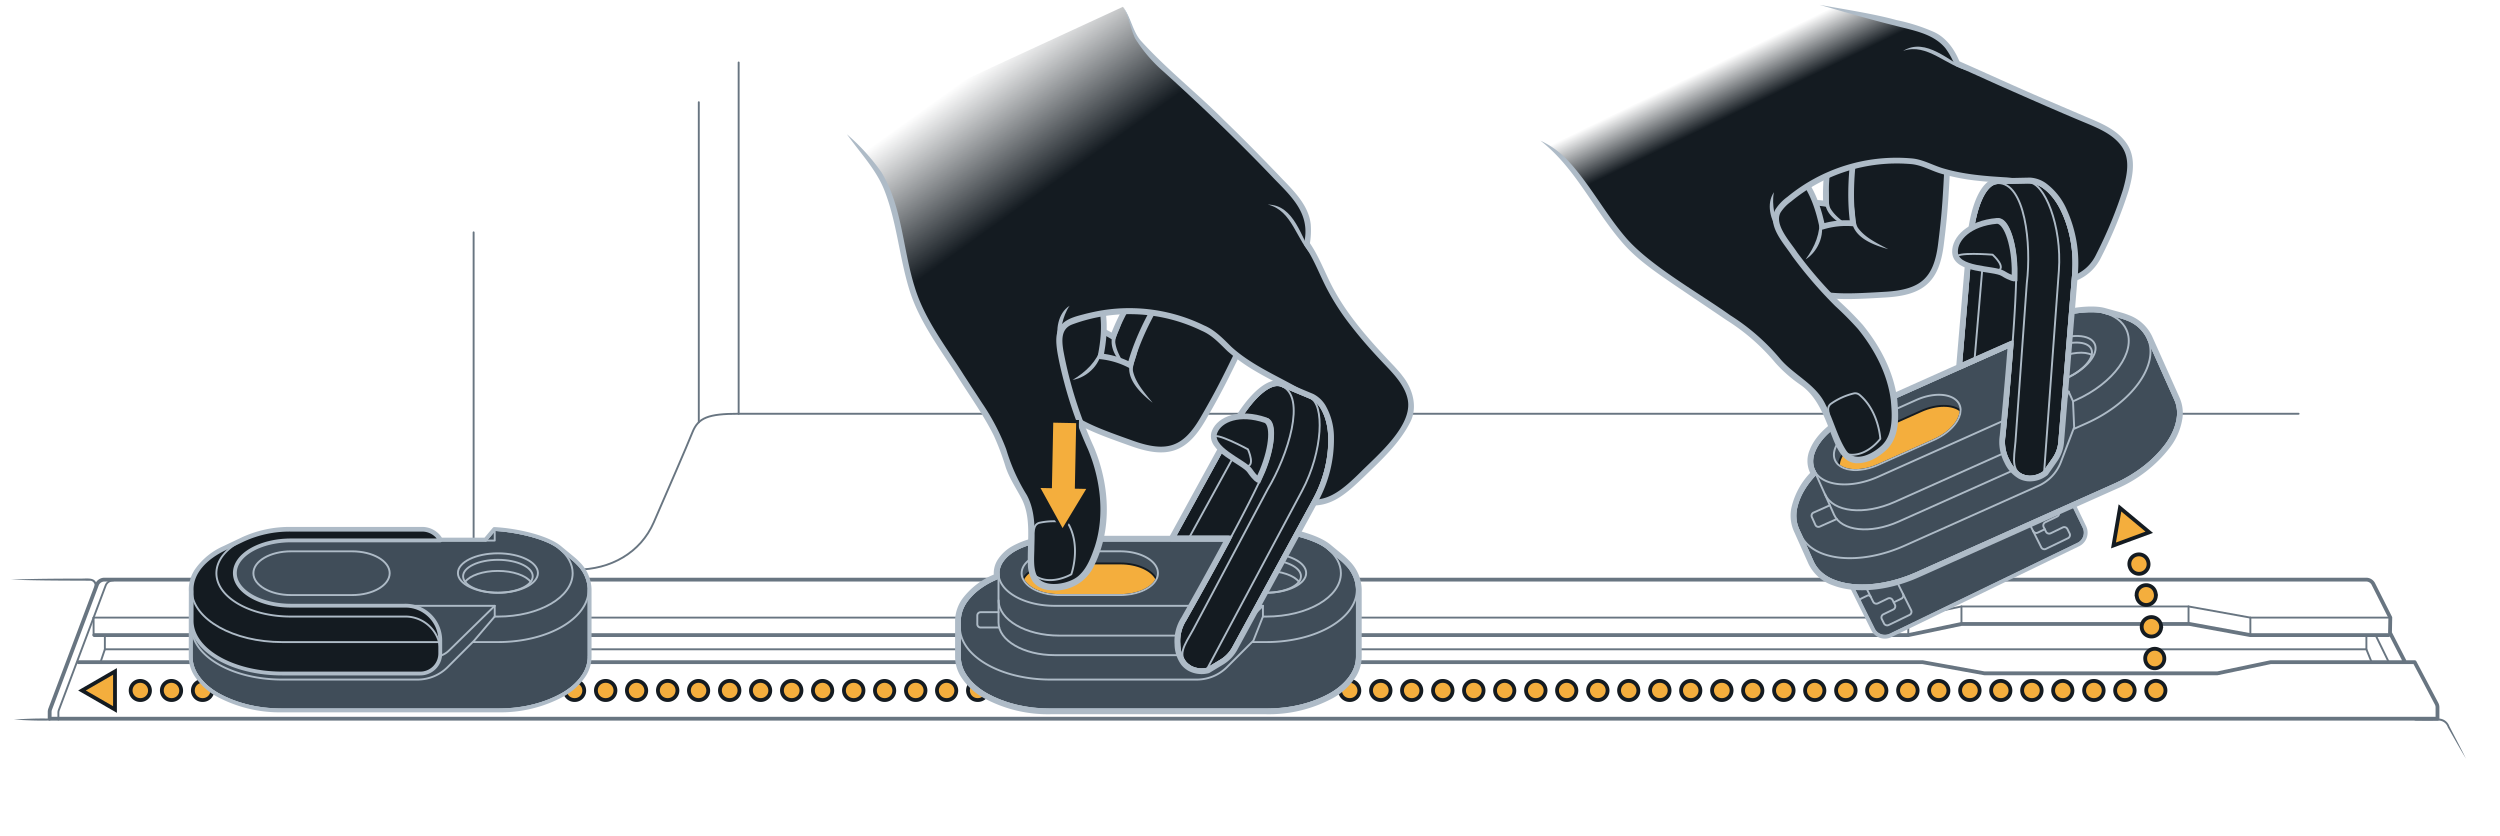 <svg xmlns="http://www.w3.org/2000/svg" xmlns:xlink="http://www.w3.org/1999/xlink" width="654" height="218.596" viewBox="0 0 654 218.596"><defs><linearGradient id="aad04baa-617d-4470-9511-275d796dbc9c" x1="248.807" y1="23.44" x2="269.501" y2="52.316" gradientUnits="userSpaceOnUse"><stop offset="0" stop-color="#141b21" stop-opacity="0"/><stop offset="1" stop-color="#141b21"/></linearGradient><linearGradient id="b46728bc-d5bf-4eaa-9a04-06c975ee17d5" x1="465.389" y1="8.748" x2="471.404" y2="21.04" xlink:href="#aad04baa-617d-4470-9511-275d796dbc9c"/></defs><g id="a4a50147-9dde-4eb8-baa9-edd3f9e04827" data-name="below"><path d="M20.534,173.227H502.967l16.166,2.916h60.939l13.913-2.916h37.692l5.727,10.846a2.114,2.114,0,0,1,.243.982v2.954H12.992v-1.762a2.107,2.107,0,0,1,.134-.741l12.223-32.514a2.1,2.1,0,0,1,1.969-1.363H619a2.1,2.1,0,0,1,1.86,1.122l4.444,8.815-.079,3.97,3.909,7.612" style="fill:none;stroke:#687581;stroke-linecap:round;stroke-linejoin:round"/><path d="M29.6,151.83a2.1,2.1,0,0,0-1.969,1.364L15.409,185.708a2.1,2.1,0,0,0-.135.74v1.762" style="fill:none;stroke:#687581;stroke-linecap:round;stroke-linejoin:round;stroke-width:0.5px"/><polyline points="625.308 161.566 588.695 161.566 572.521 158.65 513.118 158.65 499.206 161.566 24.485 161.566" style="fill:none;stroke:#687581;stroke-linecap:round;stroke-linejoin:round;stroke-width:0.5px"/><polyline points="624.845 166.143 588.672 166.143 572.749 163.227 513.118 163.227 499.206 166.143 24.682 166.143" style="fill:none;stroke:#687581;stroke-linecap:round;stroke-linejoin:round"/><line x1="621.442" y1="166.143" x2="624.91" y2="173.227" style="fill:none;stroke:#687581;stroke-linecap:round;stroke-linejoin:round;stroke-width:0.5px"/><line x1="24.485" y1="161.566" x2="24.485" y2="166.143" style="fill:none;stroke:#687581;stroke-linecap:round;stroke-linejoin:round;stroke-width:0.5px"/><line x1="26.293" y1="173.227" x2="27.433" y2="169.862" style="fill:none;stroke:#687581;stroke-linecap:round;stroke-linejoin:round;stroke-width:0.5px"/><line x1="499.206" y1="161.566" x2="499.206" y2="166.143" style="fill:none;stroke:#687581;stroke-linecap:round;stroke-linejoin:round;stroke-width:0.5px"/><line x1="513.118" y1="158.65" x2="513.118" y2="163.227" style="fill:none;stroke:#687581;stroke-linecap:round;stroke-linejoin:round;stroke-width:0.5px"/><line x1="588.695" y1="161.566" x2="588.695" y2="166.143" style="fill:none;stroke:#687581;stroke-linecap:round;stroke-linejoin:round;stroke-width:0.5px"/><line x1="572.521" y1="158.65" x2="572.521" y2="163.227" style="fill:none;stroke:#687581;stroke-linecap:round;stroke-linejoin:round;stroke-width:0.5px"/><polyline points="619.049 166.143 619.049 169.862 27.433 169.862" style="fill:none;stroke:#687581;stroke-linecap:round;stroke-linejoin:round;stroke-width:0.5px"/><line x1="27.433" y1="169.862" x2="27.433" y2="166.143" style="fill:none;stroke:#687581;stroke-linecap:round;stroke-linejoin:round;stroke-width:0.5px"/><line x1="619.049" y1="169.862" x2="620.421" y2="173.227" style="fill:none;stroke:#687581;stroke-linecap:round;stroke-linejoin:round;stroke-width:0.5px"/><path d="M3.621,188.236c3.121-.2,6.245-.337,9.371-.25a.25.25,0,0,1,0,.5c-3.126.088-6.25-.048-9.371-.25Z" style="fill:#687581"/><path d="M2.864,151.629c5.725-.223,12.091-.262,17.852-.272,2.183.082,4.869-.71,4.566,2.56a.25.25,0,0,1-.5,0l-.007-.744a1.261,1.261,0,0,0-1.116-1.255l-2.943-.016c-5.768-.01-12.118-.051-17.852-.273Z" style="fill:#687581"/><path d="M631.858,187.994q2.378-.042,4.756-.019l1.189,0A3,3,0,0,1,640.76,190c1.445,2.823,2.947,5.615,4.34,8.466-1.643-2.715-3.177-5.49-4.767-8.233a2.511,2.511,0,0,0-2.53-1.723c-1.97.012-3.978.027-5.945-.014a.25.25,0,0,1,0-.5Z" style="fill:#687581"/><path d="M150.795,149.014c8.91,0,16.763-4.38,20.237-12.384s8.608-19.784,10.118-23.56,4.078-4.832,12.082-4.832H601.309" style="fill:none;stroke:#687581;stroke-linecap:round;stroke-linejoin:round;stroke-width:0.5px"/><line x1="193.232" y1="108.238" x2="193.232" y2="16.35" style="fill:none;stroke:#687581;stroke-linecap:round;stroke-linejoin:round;stroke-width:0.5px"/><line x1="182.806" y1="110.461" x2="182.806" y2="26.744" style="fill:none;stroke:#687581;stroke-linecap:round;stroke-linejoin:round;stroke-width:0.5px"/><line x1="123.899" y1="143.425" x2="123.899" y2="60.786" style="fill:none;stroke:#687581;stroke-linecap:round;stroke-linejoin:round;stroke-width:0.5px"/></g><g id="e35a3543-6b0b-4530-85f9-dfccd491a585" data-name="illustration"><path d="M563.688,174.816a2.491,2.491,0,0,1-2.487-2.282l-.012-.169a2.5,2.5,0,1,1,4.993-.285l0,.04a2.508,2.508,0,0,1-2.295,2.688C563.821,174.813,563.754,174.816,563.688,174.816Zm-.84-8.308a2.54,2.54,0,1,1,2.464-2.956l.022.172a2.5,2.5,0,0,1-2.2,2.768A2.548,2.548,0,0,1,562.848,166.508Zm-1.374-8.244a2.5,2.5,0,0,1-2.446-2l-.023-.115a2.5,2.5,0,1,1,4.9-.981l.018.088a2.5,2.5,0,0,1-1.945,2.952A2.43,2.43,0,0,1,561.474,158.264Z" style="fill:#f4ae3d"/><path d="M560.26,150.019a2.861,2.861,0,0,1-.7.09,2.478,2.478,0,0,1-2.39-1.78l-.05-.16a2.5,2.5,0,0,1,4.84-1.28l.01.03A2.519,2.519,0,0,1,560.26,150.019Z" style="fill:#f4ae3d"/><path d="M563.984,183.127a2.521,2.521,0,0,1-2.524-2.5,2.493,2.493,0,0,1,1.524-2.311,2.494,2.494,0,0,1,3.5,2.265v.046A2.5,2.5,0,0,1,563.984,183.127Z" style="fill:#f4ae3d"/><path d="M555.924,183.127h-.1a2.5,2.5,0,0,1,0-5h.1a2.5,2.5,0,0,1,0,5Zm-8.111,0h-.1a2.5,2.5,0,0,1,0-5h.1a2.5,2.5,0,0,1,0,5Zm-8.111,0h-.1a2.5,2.5,0,0,1,0-5,2.543,2.543,0,0,1,2.549,2.5A2.457,2.457,0,0,1,539.7,183.127Zm-8.11,0h-.1a2.5,2.5,0,0,1,0-5h.1a2.5,2.5,0,0,1,0,5Zm-8.112,0h-.1a2.5,2.5,0,0,1,0-5,2.543,2.543,0,0,1,2.55,2.5A2.458,2.458,0,0,1,523.48,183.127Zm-8.11,0h-.1a2.5,2.5,0,0,1,0-5h.1a2.5,2.5,0,0,1,0,5Zm-8.111,0h-.1a2.5,2.5,0,0,1,0-5,2.543,2.543,0,0,1,2.55,2.5A2.457,2.457,0,0,1,507.259,183.127Zm-8.111,0h-.1a2.5,2.5,0,0,1,0-5h.1a2.5,2.5,0,0,1,0,5Zm-8.111,0h-.1a2.5,2.5,0,0,1,0-5,2.543,2.543,0,0,1,2.549,2.5A2.457,2.457,0,0,1,491.037,183.127Zm-8.11,0h-.1a2.5,2.5,0,0,1,0-5h.1a2.5,2.5,0,0,1,0,5Zm-8.112,0h-.1a2.5,2.5,0,0,1,0-5,2.543,2.543,0,0,1,2.55,2.5A2.458,2.458,0,0,1,474.815,183.127Zm-8.11,0h-.1a2.5,2.5,0,0,1,0-5h.1a2.5,2.5,0,0,1,0,5Zm-8.111,0h-.1a2.5,2.5,0,0,1,0-5,2.543,2.543,0,0,1,2.55,2.5A2.457,2.457,0,0,1,458.594,183.127Zm-8.111,0h-.1a2.5,2.5,0,0,1,0-5h.1a2.5,2.5,0,0,1,0,5Zm-8.111,0h-.1a2.5,2.5,0,0,1,0-5,2.543,2.543,0,0,1,2.55,2.5A2.457,2.457,0,0,1,442.372,183.127Zm-8.11,0h-.1a2.5,2.5,0,0,1,0-5h.1a2.5,2.5,0,0,1,0,5Zm-8.112,0h-.1a2.5,2.5,0,0,1,0-5,2.543,2.543,0,0,1,2.55,2.5A2.458,2.458,0,0,1,426.15,183.127Zm-8.11,0h-.1a2.5,2.5,0,0,1,0-5h.1a2.5,2.5,0,0,1,0,5Zm-8.111,0h-.1a2.5,2.5,0,0,1,0-5,2.543,2.543,0,0,1,2.55,2.5A2.457,2.457,0,0,1,409.929,183.127Zm-8.111,0h-.1a2.5,2.5,0,0,1,0-5h.1a2.5,2.5,0,0,1,0,5Zm-8.111,0h-.1a2.5,2.5,0,0,1,0-5,2.543,2.543,0,0,1,2.55,2.5A2.457,2.457,0,0,1,393.707,183.127Zm-8.11,0h-.1a2.5,2.5,0,0,1,0-5h.1a2.5,2.5,0,0,1,0,5Zm-8.111,0h-.1a2.5,2.5,0,0,1,0-5h.1a2.5,2.5,0,0,1,0,5Zm-8.111,0h-.1a2.5,2.5,0,0,1,0-5,2.543,2.543,0,0,1,2.55,2.5A2.457,2.457,0,0,1,369.375,183.127Zm-8.11,0h-.1a2.5,2.5,0,0,1,0-5h.1a2.5,2.5,0,0,1,0,5Zm-8.112,0h-.1a2.5,2.5,0,0,1,0-5,2.543,2.543,0,0,1,2.55,2.5A2.458,2.458,0,0,1,353.153,183.127Zm-8.11,0h-.1a2.5,2.5,0,0,1,0-5h.1a2.5,2.5,0,0,1,0,5Zm-8.111,0h-.1a2.5,2.5,0,0,1,0-5,2.543,2.543,0,0,1,2.55,2.5A2.458,2.458,0,0,1,336.932,183.127Zm-8.111,0h-.1a2.5,2.5,0,0,1,0-5h.1a2.5,2.5,0,0,1,0,5Zm-8.111,0h-.1a2.5,2.5,0,0,1,0-5,2.543,2.543,0,0,1,2.55,2.5A2.457,2.457,0,0,1,320.71,183.127Zm-8.11,0h-.1a2.5,2.5,0,0,1,0-5h.1a2.5,2.5,0,0,1,0,5Zm-8.112,0h-.1a2.5,2.5,0,0,1,0-5,2.543,2.543,0,0,1,2.549,2.5A2.457,2.457,0,0,1,304.488,183.127Zm-8.11,0h-.1a2.5,2.5,0,0,1,0-5h.1a2.5,2.5,0,0,1,0,5Zm-8.111,0h-.1a2.5,2.5,0,0,1,0-5,2.543,2.543,0,0,1,2.55,2.5A2.458,2.458,0,0,1,288.267,183.127Zm-8.111,0h-.1a2.5,2.5,0,0,1,0-5h.1a2.5,2.5,0,0,1,0,5Zm-8.111,0h-.1a2.5,2.5,0,0,1,0-5,2.543,2.543,0,0,1,2.55,2.5A2.457,2.457,0,0,1,272.045,183.127Zm-8.11,0h-.1a2.5,2.5,0,0,1,0-5h.1a2.5,2.5,0,0,1,0,5Zm-8.111,0h-.1a2.5,2.5,0,0,1,0-5h.1a2.5,2.5,0,0,1,0,5Zm-8.111,0h-.1a2.5,2.5,0,0,1,0-5,2.543,2.543,0,0,1,2.55,2.5A2.457,2.457,0,0,1,247.713,183.127Zm-8.11,0h-.1a2.5,2.5,0,0,1,0-5h.1a2.5,2.5,0,0,1,0,5Zm-8.112,0h-.1a2.5,2.5,0,0,1,0-5,2.543,2.543,0,0,1,2.549,2.5A2.457,2.457,0,0,1,231.491,183.127Zm-8.11,0h-.1a2.5,2.5,0,0,1,0-5h.1a2.5,2.5,0,1,1,0,5Zm-8.111,0h-.1a2.5,2.5,0,0,1,0-5,2.543,2.543,0,0,1,2.55,2.5A2.458,2.458,0,0,1,215.27,183.127Zm-8.111,0h-.1a2.5,2.5,0,0,1,0-5h.1a2.5,2.5,0,0,1,0,5Zm-8.111,0h-.1a2.5,2.5,0,0,1,0-5,2.543,2.543,0,0,1,2.55,2.5A2.457,2.457,0,0,1,199.048,183.127Zm-8.11,0h-.1a2.5,2.5,0,0,1,0-5h.1a2.5,2.5,0,0,1,0,5Zm-8.112,0h-.1a2.5,2.5,0,0,1,0-5,2.543,2.543,0,0,1,2.549,2.5A2.457,2.457,0,0,1,182.826,183.127Zm-8.11,0h-.1a2.5,2.5,0,0,1,0-5h.1a2.5,2.5,0,0,1,0,5Zm-8.112,0h-.1a2.5,2.5,0,0,1,0-5,2.543,2.543,0,0,1,2.55,2.5A2.458,2.458,0,0,1,166.6,183.127Zm-8.11,0h-.1a2.5,2.5,0,0,1,0-5h.1a2.5,2.5,0,0,1,0,5Zm-8.111,0h-.1a2.5,2.5,0,1,1,0-5,2.543,2.543,0,0,1,2.55,2.5A2.457,2.457,0,0,1,150.383,183.127Zm-8.111,0h-.1a2.5,2.5,0,1,1,0-5h.1a2.5,2.5,0,0,1,0,5Zm-8.11,0h-.1a2.5,2.5,0,0,1,0-5h.1a2.5,2.5,0,0,1,0,5Zm-8.111,0h-.1a2.5,2.5,0,1,1,0-5,2.543,2.543,0,0,1,2.55,2.5A2.457,2.457,0,0,1,126.051,183.127Zm-8.111,0h-.1a2.5,2.5,0,1,1,0-5h.1a2.5,2.5,0,0,1,0,5Zm-8.111,0h-.1a2.5,2.5,0,1,1,0-5,2.543,2.543,0,0,1,2.55,2.5A2.457,2.457,0,0,1,109.829,183.127Zm-8.11,0h-.1a2.5,2.5,0,0,1,0-5h.1a2.5,2.5,0,0,1,0,5Zm-8.112,0h-.1a2.5,2.5,0,1,1,0-5,2.543,2.543,0,0,1,2.55,2.5A2.458,2.458,0,0,1,93.607,183.127Zm-8.11,0h-.1a2.5,2.5,0,0,1,0-5h.1a2.5,2.5,0,1,1,0,5Zm-8.111,0h-.1a2.5,2.5,0,0,1,0-5,2.543,2.543,0,0,1,2.55,2.5A2.457,2.457,0,0,1,77.386,183.127Zm-8.111,0h-.1a2.5,2.5,0,0,1,0-5h.1a2.5,2.5,0,0,1,0,5Zm-8.111,0h-.1a2.5,2.5,0,1,1,0-5,2.543,2.543,0,0,1,2.55,2.5A2.457,2.457,0,0,1,61.164,183.127Zm-8.11,0h-.1a2.5,2.5,0,0,1,0-5h.1a2.5,2.5,0,0,1,0,5Zm-8.112,0h-.1a2.5,2.5,0,0,1,0-5,2.543,2.543,0,0,1,2.55,2.5A2.458,2.458,0,0,1,44.942,183.127Z" style="fill:#f4ae3d"/><polygon points="552.887 142.69 554.582 132.864 562.245 139.244 552.887 142.69" style="fill:#f4ae3d"/><path d="M36.781,183.127h-.1a2.5,2.5,0,0,1,0-5,2.543,2.543,0,0,1,2.549,2.5A2.457,2.457,0,0,1,36.781,183.127Z" style="fill:#f4ae3d"/><polygon points="30.082 175.641 21.447 180.628 30.082 185.614 30.082 175.641" style="fill:#f4ae3d"/><path d="M563.688,174.816a2.491,2.491,0,0,1-2.487-2.282l-.012-.169a2.5,2.5,0,1,1,4.993-.285l0,.04a2.508,2.508,0,0,1-2.295,2.688C563.821,174.813,563.754,174.816,563.688,174.816Zm-.84-8.308a2.54,2.54,0,1,1,2.464-2.956l.022.172a2.5,2.5,0,0,1-2.2,2.768A2.548,2.548,0,0,1,562.848,166.508Zm-1.374-8.244a2.5,2.5,0,0,1-2.446-2l-.023-.115a2.5,2.5,0,1,1,4.9-.981l.018.088a2.5,2.5,0,0,1-1.945,2.952A2.43,2.43,0,0,1,561.474,158.264Z" style="fill:none;stroke:#141b21"/><path d="M560.26,150.019a2.861,2.861,0,0,1-.7.09,2.478,2.478,0,0,1-2.39-1.78l-.05-.16a2.5,2.5,0,0,1,4.84-1.28l.01.03A2.519,2.519,0,0,1,560.26,150.019Z" style="fill:none;stroke:#141b21"/><path d="M563.984,183.127a2.521,2.521,0,0,1-2.524-2.5,2.493,2.493,0,0,1,1.524-2.311,2.494,2.494,0,0,1,3.5,2.265v.046A2.5,2.5,0,0,1,563.984,183.127Z" style="fill:none;stroke:#141b21"/><path d="M555.924,183.127h-.1a2.5,2.5,0,0,1,0-5h.1a2.5,2.5,0,0,1,0,5Zm-8.111,0h-.1a2.5,2.5,0,0,1,0-5h.1a2.5,2.5,0,0,1,0,5Zm-8.111,0h-.1a2.5,2.5,0,0,1,0-5,2.543,2.543,0,0,1,2.549,2.5A2.457,2.457,0,0,1,539.7,183.127Zm-8.11,0h-.1a2.5,2.5,0,0,1,0-5h.1a2.5,2.5,0,0,1,0,5Zm-8.112,0h-.1a2.5,2.5,0,0,1,0-5,2.543,2.543,0,0,1,2.55,2.5A2.458,2.458,0,0,1,523.48,183.127Zm-8.11,0h-.1a2.5,2.5,0,0,1,0-5h.1a2.5,2.5,0,0,1,0,5Zm-8.111,0h-.1a2.5,2.5,0,0,1,0-5,2.543,2.543,0,0,1,2.55,2.5A2.457,2.457,0,0,1,507.259,183.127Zm-8.111,0h-.1a2.5,2.5,0,0,1,0-5h.1a2.5,2.5,0,0,1,0,5Zm-8.111,0h-.1a2.5,2.5,0,0,1,0-5,2.543,2.543,0,0,1,2.549,2.5A2.457,2.457,0,0,1,491.037,183.127Zm-8.11,0h-.1a2.5,2.5,0,0,1,0-5h.1a2.5,2.5,0,0,1,0,5Zm-8.112,0h-.1a2.5,2.5,0,0,1,0-5,2.543,2.543,0,0,1,2.55,2.5A2.458,2.458,0,0,1,474.815,183.127Zm-8.11,0h-.1a2.5,2.5,0,0,1,0-5h.1a2.5,2.5,0,0,1,0,5Zm-8.111,0h-.1a2.5,2.5,0,0,1,0-5,2.543,2.543,0,0,1,2.55,2.5A2.457,2.457,0,0,1,458.594,183.127Zm-8.111,0h-.1a2.5,2.5,0,0,1,0-5h.1a2.5,2.5,0,0,1,0,5Zm-8.111,0h-.1a2.5,2.5,0,0,1,0-5,2.543,2.543,0,0,1,2.55,2.5A2.457,2.457,0,0,1,442.372,183.127Zm-8.11,0h-.1a2.5,2.5,0,0,1,0-5h.1a2.5,2.5,0,0,1,0,5Zm-8.112,0h-.1a2.5,2.5,0,0,1,0-5,2.543,2.543,0,0,1,2.55,2.5A2.458,2.458,0,0,1,426.15,183.127Zm-8.11,0h-.1a2.5,2.5,0,0,1,0-5h.1a2.5,2.5,0,0,1,0,5Zm-8.111,0h-.1a2.5,2.5,0,0,1,0-5,2.543,2.543,0,0,1,2.55,2.5A2.457,2.457,0,0,1,409.929,183.127Zm-8.111,0h-.1a2.5,2.5,0,0,1,0-5h.1a2.5,2.5,0,0,1,0,5Zm-8.111,0h-.1a2.5,2.5,0,0,1,0-5,2.543,2.543,0,0,1,2.55,2.5A2.457,2.457,0,0,1,393.707,183.127Zm-8.11,0h-.1a2.5,2.5,0,0,1,0-5h.1a2.5,2.5,0,0,1,0,5Zm-8.111,0h-.1a2.5,2.5,0,0,1,0-5h.1a2.5,2.5,0,0,1,0,5Zm-8.111,0h-.1a2.5,2.5,0,0,1,0-5,2.543,2.543,0,0,1,2.55,2.5A2.457,2.457,0,0,1,369.375,183.127Zm-8.11,0h-.1a2.5,2.5,0,0,1,0-5h.1a2.5,2.5,0,0,1,0,5Zm-8.112,0h-.1a2.5,2.5,0,0,1,0-5,2.543,2.543,0,0,1,2.55,2.5A2.458,2.458,0,0,1,353.153,183.127Zm-8.11,0h-.1a2.5,2.5,0,0,1,0-5h.1a2.5,2.5,0,0,1,0,5Zm-8.111,0h-.1a2.5,2.5,0,0,1,0-5,2.543,2.543,0,0,1,2.55,2.5A2.458,2.458,0,0,1,336.932,183.127Zm-8.111,0h-.1a2.5,2.5,0,0,1,0-5h.1a2.5,2.5,0,0,1,0,5Zm-8.111,0h-.1a2.5,2.5,0,0,1,0-5,2.543,2.543,0,0,1,2.55,2.5A2.457,2.457,0,0,1,320.71,183.127Zm-8.11,0h-.1a2.5,2.5,0,0,1,0-5h.1a2.5,2.5,0,0,1,0,5Zm-8.112,0h-.1a2.5,2.5,0,0,1,0-5,2.543,2.543,0,0,1,2.549,2.5A2.457,2.457,0,0,1,304.488,183.127Zm-8.11,0h-.1a2.5,2.5,0,0,1,0-5h.1a2.5,2.5,0,0,1,0,5Zm-8.111,0h-.1a2.5,2.5,0,0,1,0-5,2.543,2.543,0,0,1,2.55,2.5A2.458,2.458,0,0,1,288.267,183.127Zm-8.111,0h-.1a2.5,2.5,0,0,1,0-5h.1a2.5,2.5,0,0,1,0,5Zm-8.111,0h-.1a2.5,2.5,0,0,1,0-5,2.543,2.543,0,0,1,2.55,2.5A2.457,2.457,0,0,1,272.045,183.127Zm-8.11,0h-.1a2.5,2.5,0,0,1,0-5h.1a2.5,2.5,0,0,1,0,5Zm-8.111,0h-.1a2.5,2.5,0,0,1,0-5h.1a2.5,2.5,0,0,1,0,5Zm-8.111,0h-.1a2.5,2.5,0,0,1,0-5,2.543,2.543,0,0,1,2.55,2.5A2.457,2.457,0,0,1,247.713,183.127Zm-8.11,0h-.1a2.5,2.5,0,0,1,0-5h.1a2.5,2.5,0,0,1,0,5Zm-8.112,0h-.1a2.5,2.5,0,0,1,0-5,2.543,2.543,0,0,1,2.549,2.5A2.457,2.457,0,0,1,231.491,183.127Zm-8.11,0h-.1a2.5,2.5,0,0,1,0-5h.1a2.5,2.5,0,1,1,0,5Zm-8.111,0h-.1a2.5,2.5,0,0,1,0-5,2.543,2.543,0,0,1,2.55,2.5A2.458,2.458,0,0,1,215.27,183.127Zm-8.111,0h-.1a2.5,2.5,0,0,1,0-5h.1a2.5,2.5,0,0,1,0,5Zm-8.111,0h-.1a2.5,2.5,0,0,1,0-5,2.543,2.543,0,0,1,2.55,2.5A2.457,2.457,0,0,1,199.048,183.127Zm-8.11,0h-.1a2.5,2.5,0,0,1,0-5h.1a2.5,2.5,0,0,1,0,5Zm-8.112,0h-.1a2.5,2.5,0,0,1,0-5,2.543,2.543,0,0,1,2.549,2.5A2.457,2.457,0,0,1,182.826,183.127Zm-8.11,0h-.1a2.5,2.5,0,0,1,0-5h.1a2.5,2.5,0,0,1,0,5Zm-8.112,0h-.1a2.5,2.5,0,0,1,0-5,2.543,2.543,0,0,1,2.55,2.5A2.458,2.458,0,0,1,166.6,183.127Zm-8.11,0h-.1a2.5,2.5,0,0,1,0-5h.1a2.5,2.5,0,0,1,0,5Zm-8.111,0h-.1a2.5,2.5,0,1,1,0-5,2.543,2.543,0,0,1,2.55,2.5A2.457,2.457,0,0,1,150.383,183.127Zm-8.111,0h-.1a2.5,2.5,0,1,1,0-5h.1a2.5,2.5,0,0,1,0,5Zm-8.11,0h-.1a2.5,2.5,0,0,1,0-5h.1a2.5,2.5,0,0,1,0,5Zm-8.111,0h-.1a2.5,2.5,0,1,1,0-5,2.543,2.543,0,0,1,2.55,2.5A2.457,2.457,0,0,1,126.051,183.127Zm-8.111,0h-.1a2.5,2.5,0,1,1,0-5h.1a2.5,2.5,0,0,1,0,5Zm-8.111,0h-.1a2.5,2.5,0,1,1,0-5,2.543,2.543,0,0,1,2.55,2.5A2.457,2.457,0,0,1,109.829,183.127Zm-8.11,0h-.1a2.5,2.5,0,0,1,0-5h.1a2.5,2.5,0,0,1,0,5Zm-8.112,0h-.1a2.5,2.5,0,1,1,0-5,2.543,2.543,0,0,1,2.55,2.5A2.458,2.458,0,0,1,93.607,183.127Zm-8.11,0h-.1a2.5,2.5,0,0,1,0-5h.1a2.5,2.5,0,1,1,0,5Zm-8.111,0h-.1a2.5,2.5,0,0,1,0-5,2.543,2.543,0,0,1,2.55,2.5A2.457,2.457,0,0,1,77.386,183.127Zm-8.111,0h-.1a2.5,2.5,0,0,1,0-5h.1a2.5,2.5,0,0,1,0,5Zm-8.111,0h-.1a2.5,2.5,0,1,1,0-5,2.543,2.543,0,0,1,2.55,2.5A2.457,2.457,0,0,1,61.164,183.127Zm-8.11,0h-.1a2.5,2.5,0,0,1,0-5h.1a2.5,2.5,0,0,1,0,5Zm-8.112,0h-.1a2.5,2.5,0,0,1,0-5,2.543,2.543,0,0,1,2.55,2.5A2.458,2.458,0,0,1,44.942,183.127Z" style="fill:none;stroke:#141b21"/><polygon points="552.887 142.69 554.582 132.864 562.245 139.244 552.887 142.69" style="fill:none;stroke:#141b21"/><path d="M36.781,183.127h-.1a2.5,2.5,0,0,1,0-5,2.543,2.543,0,0,1,2.549,2.5A2.457,2.457,0,0,1,36.781,183.127Z" style="fill:none;stroke:#141b21"/><polygon points="30.082 175.641 21.447 180.628 30.082 185.614 30.082 175.641" style="fill:none;stroke:#141b21"/><path d="M154,154.186v17.62c0,7.62-10.62,13.79-23.71,13.79H73.84c-13.1,0-23.71-6.17-23.71-13.79v-9.36l.02-7.72a4.874,4.874,0,0,1-.02-.54c0-4.3,3.39-8.14,8.7-10.67l4.94-2.35a29.2,29.2,0,0,1,12.36-2.57h34.3a5.393,5.393,0,0,1,4.74,2.81H127.1l2.32-2.76c5.84.32,13.65,2.14,16.85,4.79l3.43,2.84a14.755,14.755,0,0,1,1.41,1.31A9.651,9.651,0,0,1,154,154.186Z" style="fill:#404d59"/><path d="M154.25,154.186v17.62a8.966,8.966,0,0,1-1.254,4.5,15.609,15.609,0,0,1-5.817,5.465,34.21,34.21,0,0,1-16.889,4.071H73.84a34.206,34.206,0,0,1-16.893-4.071,15.607,15.607,0,0,1-5.813-5.463,8.973,8.973,0,0,1-1.254-4.506v-9.361s.02-7.72.021-7.691a5.309,5.309,0,0,1-.021-.568,9.072,9.072,0,0,1,1.482-4.879,17.369,17.369,0,0,1,7.36-6.017l4.941-2.35a29.44,29.44,0,0,1,12.467-2.594h34.3a5.642,5.642,0,0,1,4.886,2.81h11.667l2.326-2.767.124.007c5.848.321,13.73,2.143,17,4.847l3.43,2.84a15.087,15.087,0,0,1,1.433,1.332A9.9,9.9,0,0,1,154.25,154.186Z" style="fill:none;stroke:#aebbc7;stroke-linecap:round;stroke-linejoin:round"/><path d="M154,154.186v17.62c0,7.62-10.62,13.79-23.71,13.79H73.84c-13.1,0-23.71-6.17-23.71-13.79v-9.36l.02-7.72a4.874,4.874,0,0,1-.02-.54c0-4.3,3.39-8.14,8.7-10.67l4.94-2.35a29.2,29.2,0,0,1,12.36-2.57h34.3a5.393,5.393,0,0,1,4.74,2.81H127.1l2.32-2.76c5.84.32,13.65,2.14,16.85,4.79l3.43,2.84a14.755,14.755,0,0,1,1.41,1.31A9.651,9.651,0,0,1,154,154.186Z" style="fill:none;stroke:#aebbc7;stroke-linecap:round;stroke-linejoin:round;stroke-width:0.5px"/><ellipse cx="130.254" cy="150.755" rx="9.108" ry="4.306" style="fill:none;stroke:#aebbc7;stroke-linecap:round;stroke-linejoin:round;stroke-width:0.5px"/><path d="M105.8,158.447a9.115,9.115,0,0,1,9.371,8.954v3.56a5.233,5.233,0,0,1-5.233,5.233H73.84c-13.1,0-23.711-6.171-23.711-13.784l.017-7.725c-.011-.178-.017-.357-.017-.536,0-4.3,3.388-8.141,8.7-10.669l4.944-2.354a29.151,29.151,0,0,1,12.359-2.564h34.306a5.4,5.4,0,0,1,4.737,2.808H76.129c-8.112,0-14.688,3.823-14.688,8.539s6.576,8.538,14.688,8.538Z" style="fill:#141b21;stroke:#aebbc7;stroke-linecap:round;stroke-linejoin:round"/><path d="M121.677,152.207c1.26-1.663,4.625-2.854,8.577-2.854s7.317,1.191,8.577,2.854" style="fill:none;stroke:#aebbc7;stroke-linecap:round;stroke-linejoin:round;stroke-width:0.5px"/><ellipse cx="130.254" cy="149.906" rx="10.465" ry="5.155" style="fill:none;stroke:#aebbc7;stroke-linecap:round;stroke-linejoin:round;stroke-width:0.5px"/><path d="M146.272,143.433c2.228,1.844,3.536,4.091,3.536,6.515,0,6.266-8.739,11.346-19.519,11.346h-.88" style="fill:none;stroke:#aebbc7;stroke-linecap:round;stroke-linejoin:round;stroke-width:0.5px"/><path d="M154,171.813c0,7.612-10.616,13.783-23.711,13.783H73.84c-13.1,0-23.711-6.171-23.711-13.783v-9.364" style="fill:none;stroke:#aebbc7;stroke-linecap:round;stroke-linejoin:round;stroke-width:0.5px"/><path d="M50.129,163.994c0,7.612,10.616,13.783,23.711,13.783h35.375a11.181,11.181,0,0,0,7.905-3.273l6.891-6.89,5.407-6.331v-2.8H76.129c-8.112,0-14.688-3.822-14.688-8.538s6.576-8.539,14.688-8.539h53.289v-2.757c5.846.318,13.654,2.133,16.854,4.781l3.433,2.841a15.356,15.356,0,0,1,1.4,1.311,9.64,9.64,0,0,1,2.892,6.6c0,7.612-10.616,13.783-23.711,13.783h-6.645" style="fill:none;stroke:#aebbc7;stroke-linecap:round;stroke-linejoin:round;stroke-width:0.5px"/><path d="M92.1,155.669c5.436,0,9.842-2.561,9.842-5.721s-4.406-5.721-9.842-5.721H76.129c-5.436,0-9.842,2.561-9.842,5.721s4.406,5.721,9.842,5.721Z" style="fill:none;stroke:#aebbc7;stroke-linecap:round;stroke-linejoin:round;stroke-width:0.5px"/><line x1="154" y1="154.188" x2="154" y2="171.813" style="fill:none;stroke:#aebbc7;stroke-linecap:round;stroke-linejoin:round;stroke-width:0.5px"/><path d="M50.146,154.724c.485,7.364,10.907,13.247,23.694,13.247h41.04" style="fill:none;stroke:#aebbc7;stroke-linecap:round;stroke-linejoin:round;stroke-width:0.5px"/><line x1="129.418" y1="138.652" x2="127.101" y2="141.409" style="fill:none;stroke:#aebbc7;stroke-linecap:round;stroke-linejoin:round;stroke-width:0.5px"/><path d="M115.172,171v-.752a9.115,9.115,0,0,0-9.372-8.954H76.129c-10.78,0-19.519-5.08-19.519-11.346,0-3.54,2.789-6.7,7.16-8.783" style="fill:none;stroke:#aebbc7;stroke-linecap:round;stroke-linejoin:round;stroke-width:0.5px"/><path d="M105.8,158.486a9.115,9.115,0,0,1,9.372,8.954V171a5.233,5.233,0,0,1-5.233,5.233H73.84c-13.1,0-23.711-6.171-23.711-13.784l.017-7.725c-.011-.178-.017-.357-.017-.536,0-4.3,3.388-8.141,8.7-10.669l4.944-2.354A29.151,29.151,0,0,1,76.129,138.6h34.306a5.4,5.4,0,0,1,4.737,2.808" style="fill:none;stroke:#aebbc7;stroke-linecap:round;stroke-linejoin:round;stroke-width:0.5px"/><path d="M129.418,158.486l-11.925,11.66a6.114,6.114,0,0,1-2.353,1.433" style="fill:none;stroke:#aebbc7;stroke-linecap:round;stroke-linejoin:round;stroke-width:0.5px"/><path d="M352.081,147.587a9.651,9.651,0,0,1,2.89,6.6v17.63c0,7.61-10.62,13.78-23.71,13.78h-56.45c-13.09,0-23.71-6.17-23.71-13.78v-9.36c0-4.68,4-8.8,10.11-11.3v-1.21c0-4.71,6.58-8.53,14.69-8.53h52.17l2.32-2.76c5.85.32,13.65,2.13,16.85,4.78l3.44,2.84A17.583,17.583,0,0,1,352.081,147.587Z" style="fill:#404d59"/><path d="M352.445,147.245a10.147,10.147,0,0,1,3.026,6.942v17.63a9.192,9.192,0,0,1-1.286,4.621,15.859,15.859,0,0,1-5.909,5.555,34.47,34.47,0,0,1-17.015,4.1h-56.45a34.464,34.464,0,0,1-17.015-4.1,15.855,15.855,0,0,1-5.91-5.555,9.2,9.2,0,0,1-1.285-4.621v-9.36a9.427,9.427,0,0,1,1.7-5.292,18.774,18.774,0,0,1,8.411-6.342v-.876a5.887,5.887,0,0,1,.821-2.955,10.014,10.014,0,0,1,3.731-3.509,21.56,21.56,0,0,1,10.638-2.566h51.937l2.331-2.773.249.014c5.865.32,13.809,2.134,17.141,4.893L351,145.894A17.914,17.914,0,0,1,352.445,147.245Z" style="fill:none;stroke:#aebbc7;stroke-linecap:round;stroke-linejoin:round;stroke-width:1.5px"/><path d="M352.081,147.587a9.651,9.651,0,0,1,2.89,6.6v17.63c0,7.61-10.62,13.78-23.71,13.78h-56.45c-13.09,0-23.71-6.17-23.71-13.78v-9.36c0-4.68,4-8.8,10.11-11.3v-1.21c0-4.71,6.58-8.53,14.69-8.53h52.17l2.32-2.76c5.85.32,13.65,2.13,16.85,4.78l3.44,2.84A17.583,17.583,0,0,1,352.081,147.587Z" style="fill:none;stroke:#aebbc7;stroke-linecap:round;stroke-linejoin:round;stroke-width:0.5px"/><ellipse cx="331.225" cy="150.755" rx="9.108" ry="4.306" style="fill:none;stroke:#aebbc7;stroke-linecap:round;stroke-linejoin:round;stroke-width:0.5px"/><path d="M322.648,152.207c1.26-1.663,4.625-2.854,8.577-2.854s7.317,1.191,8.577,2.854" style="fill:none;stroke:#aebbc7;stroke-linecap:round;stroke-linejoin:round;stroke-width:0.5px"/><ellipse cx="331.225" cy="149.906" rx="10.465" ry="5.155" style="fill:none;stroke:#aebbc7;stroke-linecap:round;stroke-linejoin:round;stroke-width:0.5px"/><path d="M347.243,143.433c2.228,1.844,3.536,4.091,3.536,6.515,0,6.266-8.739,11.346-19.519,11.346h-.88" style="fill:none;stroke:#aebbc7;stroke-linecap:round;stroke-linejoin:round;stroke-width:0.5px"/><path d="M251.1,163.994c0,7.612,10.616,13.783,23.711,13.783h38.276a11.18,11.18,0,0,0,7.9-3.273l6.891-6.89,2.507-6.331v-2.8H275.9c-8.112,0-14.688-3.822-14.688-8.538s6.576-8.539,14.688-8.539h54.489v-2.757c5.847.318,13.654,2.133,16.854,4.781l3.433,2.841a15.356,15.356,0,0,1,1.4,1.311,9.64,9.64,0,0,1,2.892,6.6c0,7.612-10.616,13.783-23.711,13.783h-3.745" style="fill:none;stroke:#aebbc7;stroke-linecap:round;stroke-linejoin:round;stroke-width:0.5px"/><path d="M330.389,158.486l-13.19,12.9H275.9c-8.112,0-14.688-3.823-14.688-8.539v-12.9" style="fill:none;stroke:#aebbc7;stroke-linecap:round;stroke-linejoin:round;stroke-width:0.5px"/><path d="M302.521,151.536c-1.18,2.39-4.96,4.13-9.45,4.13H277.1c-4.49,0-8.27-1.74-9.45-4.13,1.18-2.39,4.96-4.14,9.45-4.14h15.97C297.561,147.4,301.341,149.146,302.521,151.536Z" style="fill:#f4ae3d;stroke:#141b21;stroke-linecap:round;stroke-linejoin:round;stroke-width:0.5px"/><line x1="354.971" y1="154.188" x2="354.971" y2="171.813" style="fill:none;stroke:#aebbc7;stroke-linecap:round;stroke-linejoin:round;stroke-width:0.5px"/><line x1="330.389" y1="138.652" x2="328.072" y2="141.409" style="fill:none;stroke:#aebbc7;stroke-linecap:round;stroke-linejoin:round;stroke-width:0.5px"/><path d="M322.426,166.273H277.1c-8.76,0-15.862-4.129-15.862-9.221" style="fill:none;stroke:#aebbc7;stroke-linecap:round;stroke-linejoin:round;stroke-width:0.5px"/><path d="M354.971,171.813c0,7.612-10.616,13.783-23.711,13.783H274.811c-13.095,0-23.711-6.171-23.711-13.783v-9.364c0-4.671,4-8.8,10.112-11.292" style="fill:none;stroke:#aebbc7;stroke-linecap:round;stroke-linejoin:round;stroke-width:0.5px"/><path d="M261.385,164.16h-4.849a.876.876,0,0,1-.875-.876v-2.261a.876.876,0,0,1,.875-.876h4.676" style="fill:none;stroke:#aebbc7;stroke-linecap:round;stroke-linejoin:round;stroke-width:0.5px"/><path d="M302.911,149.946a3.428,3.428,0,0,1-.39,1.59c-1.18,2.39-4.96,4.13-9.45,4.13H277.1c-4.49,0-8.27-1.74-9.45-4.13a3.428,3.428,0,0,1-.39-1.59c0-3.16,4.4-5.72,9.84-5.72h15.97C298.511,144.226,302.911,146.786,302.911,149.946Z" style="fill:none;stroke:#aebbc7;stroke-linecap:round;stroke-linejoin:round;stroke-width:0.5px"/><path d="M484.453,153.02l5.757,11.531a3.2,3.2,0,0,0,4.255,1.45l49.105-23.775a3.2,3.2,0,0,0,1.485-4.272l-3.01-6.218Z" style="fill:#404d59"/><path d="M484.105,152.882l5.881,11.781a3.45,3.45,0,0,0,4.588,1.563l49.1-23.775a3.446,3.446,0,0,0,1.6-4.606l-3.109-6.422Z" style="fill:none;stroke:#aebbc7;stroke-linecap:round;stroke-linejoin:round"/><path d="M484.453,153.02l5.757,11.531a3.2,3.2,0,0,0,4.255,1.45l49.105-23.775a3.2,3.2,0,0,0,1.485-4.272l-3.01-6.218Z" style="fill:none;stroke:#aebbc7;stroke-linecap:round;stroke-linejoin:round;stroke-width:0.5px"/><path d="M487.889,153.148l2.129,4.263a.931.931,0,0,0,1.239.423l2.614-1.266a.931.931,0,0,1,1.239.423l.6,1.2a.932.932,0,0,1-.428,1.255l-2.573,1.245a.931.931,0,0,0-.427,1.255l.566,1.134a.93.93,0,0,0,1.239.422l5.434-2.63a.933.933,0,0,0,.427-1.255l-3.88-7.773" style="fill:none;stroke:#aebbc7;stroke-linecap:round;stroke-linejoin:round;stroke-width:0.5px"/><path d="M530.783,136.764l3.195,6.4a.932.932,0,0,0,1.24.422l5.762-2.789a.931.931,0,0,0,.427-1.255l-.566-1.134a.93.93,0,0,0-1.239-.422l-3.139,1.519a.932.932,0,0,1-1.24-.422l-.6-1.2a.932.932,0,0,1,.428-1.255l3.1-1.5a.931.931,0,0,0,.427-1.255l-.244-.489" style="fill:none;stroke:#aebbc7;stroke-linecap:round;stroke-linejoin:round;stroke-width:0.5px"/><path d="M495.4,157.577l1.991-.964a.932.932,0,0,0,.428-1.255" style="fill:none;stroke:#aebbc7;stroke-linecap:round;stroke-linejoin:round;stroke-width:0.5px"/><path d="M531.853,138.907a.932.932,0,0,0,1.24.423l1.815-.879" style="fill:none;stroke:#aebbc7;stroke-linecap:round;stroke-linejoin:round;stroke-width:0.5px"/><path d="M486.642,157.412a.628.628,0,0,1,.292-.847l1.594-.759a.627.627,0,0,1,.831.286" style="fill:none;stroke:#aebbc7;stroke-linecap:round;stroke-linejoin:round;stroke-width:0.5px"/><path d="M561.844,88.462l7.2,16.093c3.107,6.947-4.068,16.915-16.017,22.26l-51.53,23.05c-11.949,5.344-24.162,4.048-27.27-2.9l-3.822-8.544c-1.91-4.272.059-9.667,4.615-14.444l-.494-1.1c-1.923-4.3,2.524-10.473,9.927-13.785l47.623-21.3.991-3.466c5.47-2.1,13.33-3.63,17.333-2.517l4.3,1.188a17.612,17.612,0,0,1,1.812.624A9.647,9.647,0,0,1,561.844,88.462Z" style="fill:#404d59"/><path d="M562.3,88.257l7.2,16.094a9.189,9.189,0,0,1,.714,4.743,15.863,15.863,0,0,1-3.126,7.484,34.463,34.463,0,0,1-13.857,10.694L501.7,150.321c-8.069,3.61-16.324,4.252-21.912,2.118a10.3,10.3,0,0,1-6.018-5.268l-3.822-8.544a9.425,9.425,0,0,1-.609-5.524,18.76,18.76,0,0,1,5.088-9.224l-.358-.8a6.558,6.558,0,0,1,.048-5.093c1.346-3.524,5.1-7.1,10.131-9.352l47.41-21.207,1-3.483.233-.089c5.485-2.1,13.477-3.69,17.645-2.532l4.3,1.189a18,18,0,0,1,1.868.644A10.15,10.15,0,0,1,562.3,88.257Z" style="fill:none;stroke:#aebbc7;stroke-linecap:round;stroke-linejoin:round;stroke-width:1.5px"/><path d="M561.844,88.462l7.2,16.093c3.107,6.947-4.068,16.915-16.017,22.26l-51.53,23.05c-11.949,5.344-24.162,4.048-27.27-2.9l-3.822-8.544c-1.91-4.272.059-9.667,4.615-14.444l-.494-1.1c-1.923-4.3,2.524-10.473,9.927-13.785l47.623-21.3.991-3.466c5.47-2.1,13.33-3.63,17.333-2.517l4.3,1.188a17.612,17.612,0,0,1,1.812.624A9.647,9.647,0,0,1,561.844,88.462Z" style="fill:none;stroke:#aebbc7;stroke-linecap:round;stroke-linejoin:round;stroke-width:0.5px"/><ellipse cx="538.768" cy="95.025" rx="9.108" ry="4.306" transform="translate(8.158 228.27) rotate(-24.099)" style="fill:none;stroke:#aebbc7;stroke-linecap:round;stroke-linejoin:round;stroke-width:0.5px"/><path d="M531.531,99.852c.471-2.033,3.056-4.493,6.664-6.107s7.165-1.9,9-.9" style="fill:none;stroke:#aebbc7;stroke-linecap:round;stroke-linejoin:round;stroke-width:0.5px"/><ellipse cx="538.421" cy="94.249" rx="10.465" ry="5.155" transform="translate(8.445 228.06) rotate(-24.099)" style="fill:none;stroke:#aebbc7;stroke-linecap:round;stroke-linejoin:round;stroke-width:0.5px"/><path d="M550.4,81.8c2.786.773,4.9,2.29,5.887,4.5,2.559,5.72-3.344,13.925-13.184,18.327l-.8.359" style="fill:none;stroke:#aebbc7;stroke-linecap:round;stroke-linejoin:round;stroke-width:0.5px"/><path d="M471.031,139.826c3.109,6.949,15.319,8.247,27.273,2.9L533.243,127.1a11.178,11.178,0,0,0,5.879-6.216l3.477-9.1-.3-6.8-1.141-2.552-49.74,22.248c-7.4,3.313-14.969,2.508-16.894-1.8s2.516-10.479,9.921-13.791l49.74-22.249-1.126-2.517c5.467-2.1,13.335-3.628,17.338-2.517l4.293,1.191a15.427,15.427,0,0,1,1.816.624,9.638,9.638,0,0,1,5.336,4.846c3.109,6.949-4.062,16.917-16.016,22.264l-3.419,1.529" style="fill:none;stroke:#aebbc7;stroke-linecap:round;stroke-linejoin:round;stroke-width:0.5px"/><path d="M541.161,102.424l-6.775,17.159-37.7,16.862c-7.405,3.313-14.969,2.508-16.894-1.8l-5.266-11.774" style="fill:none;stroke:#aebbc7;stroke-linecap:round;stroke-linejoin:round;stroke-width:0.5px"/><path d="M512.884,107.458c-.1,2.664-2.842,5.8-6.94,7.629l-14.578,6.521c-4.1,1.833-8.26,1.788-10.313.088.1-2.663,2.837-5.8,6.936-7.638l14.578-6.52C506.666,105.7,510.831,105.758,512.884,107.458Z" style="fill:#f4ae3d;stroke:#141b21;stroke-linecap:round;stroke-linejoin:round;stroke-width:0.5px"/><line x1="561.845" y1="88.462" x2="569.042" y2="104.551" style="fill:none;stroke:#aebbc7;stroke-linecap:round;stroke-linejoin:round;stroke-width:0.5px"/><line x1="533.062" y1="84.318" x2="532.073" y2="87.781" style="fill:none;stroke:#aebbc7;stroke-linecap:round;stroke-linejoin:round;stroke-width:0.5px"/><path d="M537.071,112.783,495.7,131.29c-8,3.577-16.165,2.708-18.244-1.94" style="fill:none;stroke:#aebbc7;stroke-linecap:round;stroke-linejoin:round;stroke-width:0.5px"/><path d="M569.042,104.551c3.108,6.949-4.063,16.917-16.017,22.264L501.5,149.864c-11.954,5.347-24.164,4.048-27.272-2.9l-3.823-8.547c-1.908-4.264.056-9.665,4.619-14.437" style="fill:none;stroke:#aebbc7;stroke-linecap:round;stroke-linejoin:round;stroke-width:0.5px"/><path d="M480.488,135.778l-4.427,1.98a.876.876,0,0,1-1.156-.442l-.924-2.064a.876.876,0,0,1,.442-1.157l4.268-1.909" style="fill:none;stroke:#aebbc7;stroke-linecap:round;stroke-linejoin:round;stroke-width:0.5px"/><path d="M512.59,105.848a3.424,3.424,0,0,1,.294,1.61c-.1,2.664-2.842,5.8-6.94,7.629l-14.578,6.521c-4.1,1.833-8.26,1.788-10.313.088a3.415,3.415,0,0,1-1-1.292c-1.291-2.885,1.681-7.018,6.646-9.239l14.579-6.521C506.238,102.423,511.3,102.963,512.59,105.848Z" style="fill:none;stroke:#aebbc7;stroke-linecap:round;stroke-linejoin:round;stroke-width:0.5px"/><path d="M320.689,82.743c-5.851,9.777-7.656,12.956-12.728,20.16s-9.617,8.338-17.906,4.562-10.953-5.119-15.518-8.572-8.283-5.444-5.492-18.4,2.023-16.919,7.541-16.441,12.008,5.767,7.472,21.217a20.1,20.1,0,0,1,7.119,2.841c3.656-10.107,11.39-19.165,11.39-19.165Z" style="fill:#141b21;stroke:#aebbc7;stroke-linecap:round;stroke-linejoin:round;stroke-width:1.5px"/><path d="M295.894,97.826c-2.464-2.3-5.766-5.873-4.973-9.568a60.606,60.606,0,0,1,3.692-7.617q-.664,2.328-1.5,4.575c-.42,1.455-1.381,2.813-1.358,4.338.371,3.018,2.465,5.738,4.142,8.272Z" style="fill:#aebbc7"/><path d="M284.58,82.833c-.186,4.047-4.013,7.382-7.944,7.647,3.526-1.753,6.275-4.011,7.944-7.647Z" style="fill:#aebbc7"/><path d="M326.25,87.222c-5.267,10.826-6.876,14.337-11.558,22.384s-9.364,9.656-18.434,6.437-12-4.389-17.118-7.607-9.217-4.975-7.461-18.873.585-18,6.437-18,13.167,4.975,9.8,21.653a21.227,21.227,0,0,1,7.754,2.341c2.927-10.973,10.242-21.214,10.242-21.214Z" style="fill:#141b21;stroke:#aebbc7;stroke-linecap:round;stroke-linejoin:round;stroke-width:1.5px"/><path d="M301.525,105.363c-2.765-2.182-6.589-5.7-6.082-9.612a67.039,67.039,0,0,1,3.165-8.362q-.5,2.507-1.186,4.947c-.314,1.573-1.205,3.092-1.04,4.7.669,3.154,3.127,5.821,5.143,8.326Z" style="fill:#aebbc7"/><path d="M288.247,90.613c.13,4.269-3.567,8.1-7.666,8.775,3.567-2.127,6.283-4.788,7.666-8.775Z" style="fill:#aebbc7"/><path d="M293.756,1.783c2.161,3.332,2.475,6.744,3.917,8.636,3.255,4.273,4.657,5.411,10.278,10.557C322.8,34.571,329.178,41.418,335.562,48s7.306,9.6,6.323,15.793c5.739,8.357,3.665,13.293,22.192,32.416,7.979,8.237,4.923,13.418,1.93,17.568s-8.4,9.364-13.9,14.19-10.714,4.151-17.568.965l5.889-13.9,2.316.9s-.279-7.306,1.523-10.652c-9.331-6.226-8.517-4.61-15.714-8.989-10.969-6.674-7.174-7.773-16.183-11.5a43.387,43.387,0,0,0-26.565-2.317c-8.471,1.931-9.91,2.961-7.85,12.356a111.618,111.618,0,0,0,7.389,22.313c3.618,7.945,4.25,18.865,2.124,25.328-1.928,5.859-4.031,11.169-11.961,11.1-6.879-.056-5.778-5.883-5.719-12.145.037-3.913.375-8-2.85-13.275-5.436-8.883-2.2-9.124-10.606-22.128C239.2,79.51,239.587,82.069,235.505,62.16c-3.055-14.9-4.82-16.879-13.946-27.031" style="fill:url(#aad04baa-617d-4470-9511-275d796dbc9c)"/><path d="M293.756,1.783c2.066,2.61,2.505,6.344,4.644,8.821,6.74,7.471,14.738,13.726,21.845,20.871,4.863,4.675,9.593,9.5,14.259,14.354,3.406,3.613,7.789,7.511,8.385,12.853a20.466,20.466,0,0,1-.263,5.23l-.122-.542c2.371,3.4,3.846,7.321,5.685,10.969,4.118,8.162,10.4,15.019,16.664,21.612.539.6,1.56,1.715,2.04,2.4,2.686,3.321,4.081,8.2,1.967,12.2-2.888,5.608-7.594,9.889-12.044,14.177-4.875,4.646-9.392,8.965-16.693,7.03a31.612,31.612,0,0,1-5.9-2.147.75.75,0,0,1-.374-.972l5.888-13.9a.752.752,0,0,1,.963-.407l2.316.9-1.021.728c0-3.733,0-7.577,1.612-11.037l.244.98c-4.846-3.511-10.294-5.769-15.409-8.8A47.183,47.183,0,0,1,321.1,91.85c-2.171-2.1-3.967-4.139-6.768-5.336A43.1,43.1,0,0,0,280.441,84.9c-2.919,1.149-2.684,4.15-2.269,6.793a108.208,108.208,0,0,0,7.954,25.177c4.1,9.715,4.931,21.284.189,30.931a11.175,11.175,0,0,1-11.67,6.57,5.764,5.764,0,0,1-4.468-2.238,8.7,8.7,0,0,1-1.291-4.681c-.184-6.038,1.007-12.05-1.727-17.18-1.4-2.63-3.08-5.148-4.056-8a68.226,68.226,0,0,0-3.089-8.25c-2.582-5.223-6.051-10.076-9.235-15.078-4.7-7.52-10.409-14.8-12.987-23.456-2.578-8.5-3.21-17.536-6.471-25.787-2.14-5.387-6.311-9.717-9.762-14.57a54.289,54.289,0,0,1,9.037,9.948c5.473,9.055,5.558,20.087,8.676,29.96,2.566,8.507,8.158,15.557,12.838,23.036l4.859,7.458a57.726,57.726,0,0,1,6.252,11.97,48.707,48.707,0,0,0,5.419,12.039c2.208,4.154,2.092,8.909,1.952,13.439.008,2.678-.476,5.927.958,8.17,2.168,2.849,8.662,1.52,10.855-.751,1.979-1.865,3.042-4.63,3.984-7.384,2.676-8.216,1.51-17.6-1.771-25.466a111.72,111.72,0,0,1-6.056-16.85c-.776-2.89-1.479-5.772-1.982-8.763-.315-2.226-.66-5.172,1.116-7.043,1.714-1.77,4.242-2.243,6.443-2.845,1.447-.342,2.928-.678,4.419-.908a44.594,44.594,0,0,1,26.449,3.994c2.775,1.155,5.06,3.547,7.117,5.592,6.577,5.982,15.392,8.79,22.559,13.934a.746.746,0,0,1,.244.979c-1.44,3.137-1.435,6.862-1.433,10.268a.755.755,0,0,1-1.022.728l-2.316-.9.962-.406-5.888,13.9-.374-.973c9.715,4.588,13.673,2.547,20.938-4.622,4.511-4.545,13.93-12.316,12.447-19.215-.8-3.815-3.968-6.913-6.582-9.67-2.823-2.981-5.558-6.057-8.085-9.318a62.7,62.7,0,0,1-6.723-10.411c-1.873-3.708-3.286-7.519-5.584-10.8a.73.73,0,0,1-.122-.543c1.693-7.505-2.829-11.818-7.72-16.806-9.288-9.762-19-19.041-28.984-28.087a38.353,38.353,0,0,1-7.487-8.721c-1.275-2.7-1.611-5.715-3.2-8.28Z" style="fill:#aebbc7"/><path d="M343.562,67.132c-4.451-4.081-5.369-12.091-11.914-13.618,7.04.066,8.739,8.825,11.914,13.618Z" style="fill:#aebbc7"/><path d="M276.765,89.707c-.531-3.409-.133-7.676,3.046-9.732-2.033,2.943-2.158,6.388-3.046,9.732Z" style="fill:#aebbc7"/><path d="M269.776,142.5a19.807,19.807,0,0,1,.87-4.517,1.761,1.761,0,0,1,1.322-1.232,17.509,17.509,0,0,1,6.5-.161,1.761,1.761,0,0,1,1.275.941c2.987,5.906.512,12.705.512,12.705s-5.743,3.4-9.944.044" style="fill:none;stroke:#aebbc7;stroke-linecap:round;stroke-linejoin:round;stroke-width:0.5px"/><path d="M502.785,36.877c-1.572,11.285-1.993,14.917-3.852,23.529s-5.6,11.43-14.707,11.188-12.081-.44-17.632-1.838-9.751-1.78-12.238-14.8-4.739-16.367.528-18.08,13.306.624,15.158,16.619a20.1,20.1,0,0,1,7.664-.162c-.578-10.732,3.009-22.09,3.009-22.09Z" style="fill:#141b21;stroke:#aebbc7;stroke-linecap:round;stroke-linejoin:round;stroke-width:1.5px"/><path d="M485.841,60.44c-3.165-1.154-7.6-3.158-8.312-6.868a60.524,60.524,0,0,1,.428-8.455q.3,2.4.4,4.8c.181,1.5-.174,3.128.442,4.524,1.519,2.634,4.509,4.321,7.041,6Z" style="fill:#aebbc7"/><path d="M469.575,51.051c1.407,3.8-.816,8.362-4.331,10.141,2.562-2.991,4.212-6.143,4.331-10.141Z" style="fill:#aebbc7"/><path d="M509.653,38.831c-.625,12.024-.736,15.884-1.907,25.12s-4.853,12.544-14.461,13.12-12.758.64-18.729-.325-10.428-.983-14.235-14.465-6.483-16.8-1.094-19.081,14.064-.558,17.474,16.111a21.239,21.239,0,0,1,8.053-.87c-1.588-11.245,1.151-23.528,1.151-23.528Z" style="fill:#141b21;stroke:#aebbc7;stroke-linecap:round;stroke-linejoin:round;stroke-width:1.5px"/><path d="M493.967,65.183c-3.424-.949-8.261-2.651-9.35-6.478a66.925,66.925,0,0,1-.349-8.934q.516,2.505.838,5.018c.324,1.571.1,3.317.877,4.734,1.846,2.643,5.151,4.139,7.984,5.66Z" style="fill:#aebbc7"/><path d="M475.986,56.783c1.786,3.879-.125,8.846-3.634,11.071,2.455-3.35,3.916-6.86,3.634-11.071Z" style="fill:#aebbc7"/><path d="M476.032,1.272q6.8,1.48,13.588,3.137c3.108.758,5.885,1.464,8.649,2.148,8.9,2.2,11.28,4.27,13.728,10.047,9.294,4.049,11.472,5.366,35.992,15.744,10.561,4.469,9.768,10.432,8.633,15.422s-4.079,11.9-7.261,18.488-8.246,8-15.8,7.744l0-15.095,2.484-.075s-3.108-6.618-2.754-10.4c-11.021-2.091-9.641-.921-17.976-2.144-12.7-1.865-9.638-4.358-19.39-4.279a43.38,43.38,0,0,0-25.362,8.233c-7.047,5.084-7.97,6.593-2.408,14.44a111.654,111.654,0,0,0,15.511,17.661c6.431,5.9,11.274,15.71,11.839,22.491.511,6.147.647,11.857-6.68,14.891-6.356,2.633-7.616-3.162-10-8.95-1.494-3.618-2.779-7.517-7.805-11.111-8.471-6.057-5.588-7.541-18.4-16.236C426.494,65.7,427.849,67.9,416.322,51.166c-5.592-8.122-8.567-11.454-13.336-14.37" style="fill:url(#b46728bc-d5bf-4eaa-9a04-06c975ee17d5)"/><path d="M476.032,1.272c5.86,1.065,14.356,2.368,20.016,3.961a48.369,48.369,0,0,1,9.857,3.125c3.279,1.48,5.518,4.711,6.782,7.954l-.39-.4c7.48,3.286,14.864,6.717,22.374,9.925l11.248,4.813c3.845,1.611,7.937,3.286,10.413,6.884,2.565,3.68,1.645,8.464.49,12.44a114.01,114.01,0,0,1-7.041,17.092c-3.057,6.5-9.634,8.073-16.244,7.681a.752.752,0,0,1-.725-.75l0-15.095a.75.75,0,0,1,.727-.75l2.485-.075-.657,1.069c-1.456-3.438-2.961-6.974-2.822-10.791l.607.807c-5.6-1.28-11.252-1.311-16.918-2a54.755,54.755,0,0,1-8.484-1.74c-2.733-.815-5.125-2.308-7.984-2.509a43.365,43.365,0,0,0-31.23,9.824,10.706,10.706,0,0,0-2.731,2.846c-1.781,3.209,2.642,7.813,4.348,10.478a110.926,110.926,0,0,0,11.087,12.821A84.362,84.362,0,0,1,487.311,85c4.566,5.623,8.128,12.339,9.017,19.608.392,4.344.663,9.411-2.581,12.846-2.262,2.17-4.973,3.813-8.26,3.732-3.391-.281-4.975-3.9-6.056-6.6-2-5.083-3.8-10.757-8.516-13.972a36.834,36.834,0,0,1-6.519-5.746A54.19,54.19,0,0,0,451.737,83.8l-14.162-9.57c-4.67-3.224-9.521-6.491-13.313-10.945-7.469-8.662-12.147-19.38-21.276-26.488a23.136,23.136,0,0,1,7.008,5.024c5.876,6.231,9.882,14.06,15.427,20.457,6.305,7.271,19.292,14.518,27.214,20.2A56,56,0,0,1,465.616,93.79c3.661,4.376,9.581,6.762,12.027,12.226,1.906,3.593,3.017,8.183,5.164,11.589,2.291,3.78,7.313,1.077,9.685-1.31,2.811-2.947,2.489-7.642,2.153-11.532-.835-6.88-4.272-13.361-8.6-18.7a84.433,84.433,0,0,0-5.958-6.009,112.52,112.52,0,0,1-11.224-13.029c-2.181-3.356-6.72-7.953-4.438-12.2a12.077,12.077,0,0,1,3.127-3.3,44.9,44.9,0,0,1,32.379-10.1c2.914.193,5.557,1.747,8.264,2.575,5.392,1.624,11.088,2.079,16.716,2.4,2.887.262,5.708.772,8.518,1.294a.748.748,0,0,1,.609.794c-.108,3.458,1.355,6.893,2.69,10.036a.755.755,0,0,1-.661,1.059l-2.485.074.728-.749,0,15.1-.724-.749c6,.352,12.128-.927,14.861-6.873a112.824,112.824,0,0,0,6.932-16.817c1.023-3.678,1.994-7.836-.295-11.188-2.227-3.245-6.212-4.859-9.753-6.34-6.708-2.772-15.934-6.861-22.471-9.748-3.727-1.673-7.43-3.372-11.164-4.995a.751.751,0,0,1-.391-.4,19.112,19.112,0,0,0-2.368-4.266c-3.226-3.909-8.5-4.66-13.25-5.942-5.675-1.384-13.988-3.775-19.657-5.417Z" style="fill:#aebbc7"/><path d="M515.186,18.547c-5.936-1.105-10.957-7.413-17.318-5.241,6.007-3.673,12.087,2.857,17.318,5.241Z" style="fill:#aebbc7"/><path d="M465.061,60.429c-1.82-2.931-3.118-7.015-.993-10.149-.724,3.5.506,6.724.993,10.149Z" style="fill:#aebbc7"/><path d="M479.225,111.761a19.79,19.79,0,0,1-.961-4.5,1.764,1.764,0,0,1,.736-1.651,17.537,17.537,0,0,1,5.919-2.683,1.763,1.763,0,0,1,1.541.37c5.055,4.271,5.428,11.5,5.428,11.5s-3.961,5.37-9.138,3.92" style="fill:none;stroke:#aebbc7;stroke-linecap:round;stroke-linejoin:round;stroke-width:0.5px"/><path d="M343.711,130.607l-21.14,38.82a8.867,8.867,0,0,1-3.19,3.33l-3.57,2.16a6.107,6.107,0,0,1-4.42-.58c-.1-.06-.19-.12-.28-.18a6.163,6.163,0,0,1-.606-.48,4.828,4.828,0,0,1-.358-.373c-.048-.054-.1-.108-.141-.163a8.079,8.079,0,0,1-1.485-4.694,10.231,10.231,0,0,1,1.6-6.28c1.71-3.02,7.178-12.728,12.028-21.808h-14.77l15-27.352c4.36-8.22,9.66-13.39,12.87-12.06l7.75,3.23C348.931,107.107,349.421,120.117,343.711,130.607Z" style="fill:#141b21"/><path d="M344.15,130.846l-21.141,38.821a9.366,9.366,0,0,1-3.37,3.518l-3.623,2.192-.058.017a6.393,6.393,0,0,1-2.308.165,6.529,6.529,0,0,1-2.517-.794c-.111-.067-.211-.133-.308-.2a6.445,6.445,0,0,1-.656-.52,5.172,5.172,0,0,1-.4-.413l-.036-.04c-.034-.038-.08-.089-.119-.138a8.576,8.576,0,0,1-1.6-4.99,10.721,10.721,0,0,1,1.665-6.546c1.663-2.937,6.883-12.2,11.628-21.061h-14.78l15.405-28.087c3.374-6.361,7.384-11.056,10.673-12.239a3.868,3.868,0,0,1,2.831-.048l7.779,3.243a7.264,7.264,0,0,1,2.865,2.662,16.164,16.164,0,0,1,2.133,8.151A33.1,33.1,0,0,1,344.15,130.846Z" style="fill:none;stroke:#aebbc7;stroke-linecap:round;stroke-linejoin:round;stroke-width:1.5px"/><path d="M343.711,130.607l-21.14,38.82a8.867,8.867,0,0,1-3.19,3.33l-3.57,2.16a6.107,6.107,0,0,1-4.42-.58c-.1-.06-.19-.12-.28-.18a6.163,6.163,0,0,1-.606-.48,4.828,4.828,0,0,1-.358-.373c-.048-.054-.1-.108-.141-.163a8.079,8.079,0,0,1-1.485-4.694,10.231,10.231,0,0,1,1.6-6.28c1.71-3.02,7.178-12.728,12.028-21.808h-14.77l15-27.352c4.36-8.22,9.66-13.39,12.87-12.06l7.75,3.23C348.931,107.107,349.421,120.117,343.711,130.607Z" style="fill:none;stroke:#aebbc7;stroke-linecap:round;stroke-linejoin:round;stroke-width:0.5px"/><path d="M342.678,104.021c3.852,1.594,3.481,13.976-2.067,24.384l-24.8,46.52" style="fill:none;stroke:#aebbc7;stroke-linecap:round;stroke-linejoin:round;stroke-width:0.5px"/><path d="M331.635,109.678c-1.809-.749-4.792,2.138-7.264,6.753l-13.13,23.928" style="fill:none;stroke:#aebbc7;stroke-linecap:round;stroke-linejoin:round;stroke-width:0.5px"/><path d="M307.379,140.359l15-27.344c4.362-8.226,9.662-13.394,12.866-12.068" style="fill:none;stroke:#aebbc7;stroke-linecap:round;stroke-linejoin:round;stroke-width:0.5px"/><path d="M311.394,174.337c-3.963-2.5-1.43-5.7.75-9.653l19.466-36.672c5.305-8.88,10.284-24.315,3.639-27.065" style="fill:none;stroke:#aebbc7;stroke-linecap:round;stroke-linejoin:round;stroke-width:0.5px"/><path d="M329.2,125.576c.425-.911.788-1.728,1.077-2.431,2.625-6.39,2.982-12.3.794-13.228-6.831-2.341-11.969-.267-13.317,3.021-1.848,4.508,7.6,7.893,9.152,10.137S329.2,125.576,329.2,125.576Z" style="fill:#141b21;stroke:#aebbc7;stroke-width:1.5px"/><path d="M317.536,114.471c-.048-1.785,8.922,3.069,8.922,3.069s2.275,5-.836,4.367" style="fill:none;stroke:#aebbc7;stroke-linecap:round;stroke-linejoin:round;stroke-width:0.5px"/><path d="M335.249,100.947l7.429,3.074c6.228,2.626,6.846,15.914,1.032,26.591l-21.143,38.82a8.828,8.828,0,0,1-3.182,3.329l-3.575,2.164a6.118,6.118,0,0,1-4.416-.588c-2.369-1.321-2.8-4.085-2.87-5.888a10.222,10.222,0,0,1,1.594-6.273c3.33-5.879,17.3-30.842,20.706-39.3,2.582-6.408,3-12.294.811-13.2" style="fill:none;stroke:#aebbc7;stroke-linecap:round;stroke-linejoin:round;stroke-width:0.5px"/><path d="M542.325,71.59,538.7,115.644a8.87,8.87,0,0,1-1.57,4.336l-2.39,3.42a6.1,6.1,0,0,1-4.277,1.258c-.116-.014-.222-.033-.329-.051a5.982,5.982,0,0,1-.748-.194,4.561,4.561,0,0,1-.478-.2c-.066-.03-.133-.059-.2-.092a8.084,8.084,0,0,1-3.258-3.691,10.229,10.229,0,0,1-1.078-6.391c.341-3.453,1.413-14.543,2.174-24.809l-13.507,5.977L515.7,64.127c.661-9.281,3.415-16.154,6.889-16.236l8.394-.183C537.588,47.987,543.3,59.686,542.325,71.59Z" style="fill:#141b21"/><path d="M542.823,71.631,539.2,115.686a9.367,9.367,0,0,1-1.658,4.58l-2.426,3.472-.046.039a6.4,6.4,0,0,1-2.044,1.085,6.555,6.555,0,0,1-2.623.293c-.129-.017-.247-.037-.362-.057a6.562,6.562,0,0,1-.811-.21,5.191,5.191,0,0,1-.53-.217l-.049-.022c-.046-.021-.109-.049-.164-.079a8.579,8.579,0,0,1-3.479-3.916,10.727,10.727,0,0,1-1.127-6.66c.332-3.359,1.356-13.945,2.111-23.965L512.478,96.01s2.721-31.925,2.72-31.918c.511-7.182,2.278-13.1,4.808-15.512a3.861,3.861,0,0,1,2.569-1.189L531,47.208a7.271,7.271,0,0,1,3.7,1.275,16.177,16.177,0,0,1,5.25,6.591A33.1,33.1,0,0,1,542.823,71.631Z" style="fill:none;stroke:#aebbc7;stroke-linecap:round;stroke-linejoin:round;stroke-width:1.5px"/><path d="M542.325,71.59,538.7,115.644a8.87,8.87,0,0,1-1.57,4.336l-2.39,3.42a6.1,6.1,0,0,1-4.277,1.258c-.116-.014-.222-.033-.329-.051a5.982,5.982,0,0,1-.748-.194,4.561,4.561,0,0,1-.478-.2c-.066-.03-.133-.059-.2-.092a8.084,8.084,0,0,1-3.258-3.691,10.229,10.229,0,0,1-1.078-6.391c.341-3.453,1.413-14.543,2.174-24.809l-13.507,5.977L515.7,64.127c.661-9.281,3.415-16.154,6.889-16.236l8.394-.183C537.588,47.987,543.3,59.686,542.325,71.59Z" style="fill:none;stroke:#aebbc7;stroke-linecap:round;stroke-linejoin:round;stroke-width:0.5px"/><path d="M530.622,47.7c4.167-.1,8.839,11.372,7.977,23.135l-3.852,52.577" style="fill:none;stroke:#aebbc7;stroke-linecap:round;stroke-linejoin:round;stroke-width:0.5px"/><path d="M522.813,57.338c-1.957.048-3.517,3.895-3.91,9.116L516.58,93.648" style="fill:none;stroke:#aebbc7;stroke-linecap:round;stroke-linejoin:round;stroke-width:0.5px"/><path d="M513.048,95.211,515.7,64.134c.659-9.287,3.415-16.159,6.881-16.243" style="fill:none;stroke:#aebbc7;stroke-linecap:round;stroke-linejoin:round;stroke-width:0.5px"/><path d="M530.47,124.657c-4.637-.687-3.614-4.632-3.22-9.13l2.96-41.413c1.257-10.268-.437-26.4-7.626-26.223" style="fill:none;stroke:#aebbc7;stroke-linecap:round;stroke-linejoin:round;stroke-width:0.5px"/><path d="M527.016,72.863c.02-1,.021-1.9,0-2.659-.185-6.906-2.253-12.459-4.627-12.417-7.193.624-11.053,4.6-10.955,8.152.134,4.869,10.14,4.143,12.471,5.566S527.016,72.863,527.016,72.863Z" style="fill:#141b21;stroke:#aebbc7;stroke-width:1.5px"/><path d="M511.86,67.426c-.767-1.612,9.4-.8,9.4-.8s4.1,3.65,1,4.332" style="fill:none;stroke:#aebbc7;stroke-linecap:round;stroke-linejoin:round;stroke-width:0.5px"/><path d="M522.584,47.891l8.038-.2c6.757-.119,12.7,11.782,11.7,23.9L538.7,115.65a8.821,8.821,0,0,1-1.562,4.332l-2.393,3.426a6.119,6.119,0,0,1-4.277,1.249c-2.7-.249-4.21-2.6-5.007-4.222a10.217,10.217,0,0,1-1.081-6.382c.666-6.724,3.338-35.2,3.032-44.314-.232-6.905-2.227-12.458-4.6-12.4" style="fill:none;stroke:#aebbc7;stroke-linecap:round;stroke-linejoin:round;stroke-width:0.5px"/></g><g id="b4376c79-d50b-4e11-82bd-b479673828d6" data-name="arrows/icons"><line x1="278.526" y1="110.631" x2="277.968" y2="138.139" style="fill:none;stroke:#141b21;stroke-linecap:round;stroke-width:1.5px"/><rect x="268.883" y="117.08" width="18.902" height="5.999" transform="matrix(0.02, -1, 1, 0.02, 152.661, 395.934)" style="fill:none;stroke:#141b21;stroke-linecap:round;stroke-width:1.5px"/><polygon points="272.196 127.657 277.968 138.139 284.161 127.9 272.196 127.657" style="fill:none;stroke:#141b21;stroke-linecap:round;stroke-width:1.5px"/><line x1="278.526" y1="110.631" x2="278.143" y2="129.529" style="fill:none;stroke:#f4ae3d;stroke-miterlimit:10;stroke-width:6px"/><polygon points="272.196 127.657 277.968 138.139 284.161 127.9 272.196 127.657" style="fill:#f4ae3d"/></g></svg>